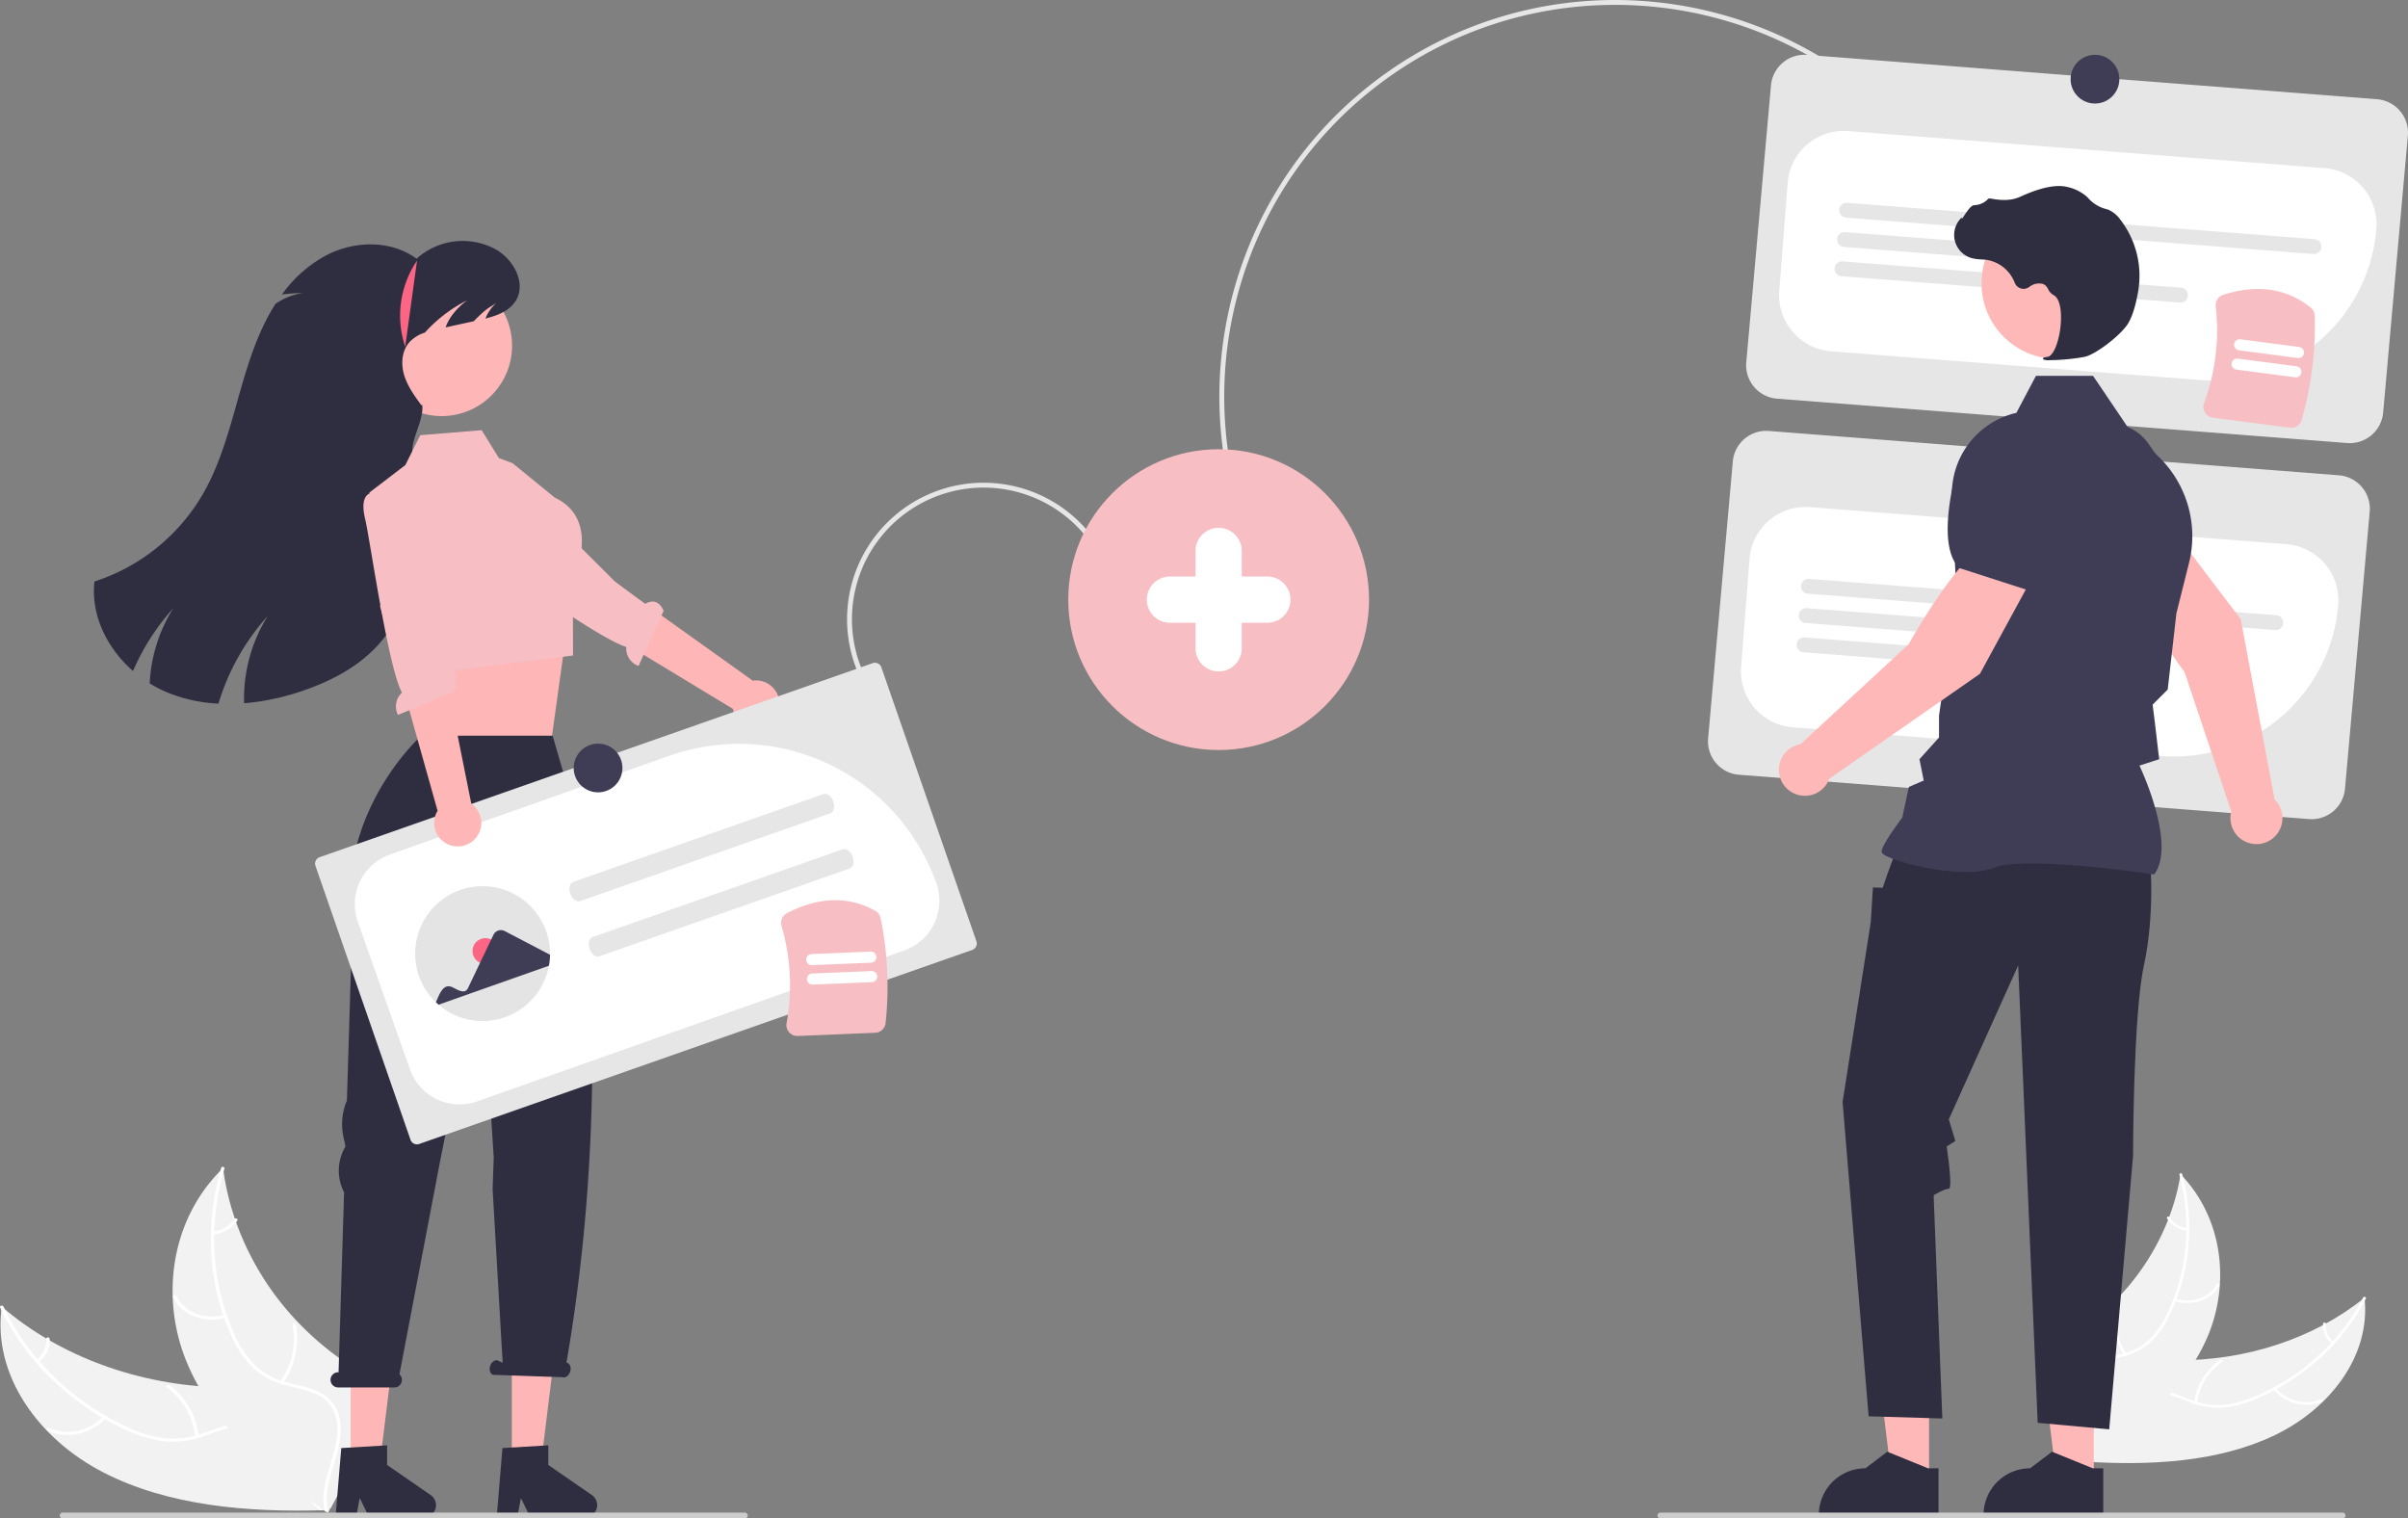 <svg id="baf84d8f-0fd1-4801-b992-6edf2ca418db" data-name="Layer 1" xmlns="http://www.w3.org/2000/svg" width="989.311" height="623.836" viewBox="0 0 989.311 623.836"><rect x="0" y="0" width="989.311" height="623.836" fill="#808080" stroke="none"/><path d="M692.379,157.22c71.22-38.107,161.612-18.129,209.536,49.439l-1.631,1.157c-47.332-66.735-136.619-86.461-206.963-48.833a161.362,161.362,0,0,0-17.272,10.692C603.712,220.983,586.602,321.574,637.908,393.911l-1.631,1.157c-51.944-73.237-34.622-175.08,38.615-227.024A163.743,163.743,0,0,1,692.379,157.22Z" transform="translate(-105.345 -138.082)" fill="#e6e6e6"/><path d="M1069.675,320.104,835.425,301.88a13.774,13.774,0,0,1-12.649-14.784l10.155-113.813a13.774,13.774,0,0,1,14.784-12.65l234.25,18.224a13.774,13.774,0,0,1,12.65,14.784L1084.458,307.454A13.774,13.774,0,0,1,1069.675,320.104Z" transform="translate(-105.345 -138.082)" fill="#e6e6e6"/><path d="M1014.342,294.391q-2.667,0-5.354-.208L857.601,282.406a23.119,23.119,0,0,1-21.257-24.843l3.452-44.375A23.146,23.146,0,0,1,864.64,191.93l195.762,15.229a23.147,23.147,0,0,1,21.257,24.843,67.639,67.639,0,0,1-67.317,62.389Z" transform="translate(-105.345 -138.082)" fill="#fff"/><path d="M1055.718,242.436l-191.906-14.93a3.054,3.054,0,1,1,.474-6.089l191.906,14.93a3.054,3.054,0,1,1-.474,6.089Z" transform="translate(-105.345 -138.082)" fill="#e6e6e6"/><path d="M976.033,248.34l-113.158-8.803a3.054,3.054,0,0,1,.474-6.089L976.507,242.251a3.054,3.054,0,1,1-.474,6.089Z" transform="translate(-105.345 -138.082)" fill="#e6e6e6"/><path d="M1000.96,262.383,861.94,251.567a3.054,3.054,0,1,1,.474-6.089l139.021,10.815a3.054,3.054,0,0,1-.474,6.089Z" transform="translate(-105.345 -138.082)" fill="#e6e6e6"/><path d="M1054,474.604l-234.25-18.224a13.774,13.774,0,0,1-12.649-14.784l10.155-113.813a13.774,13.774,0,0,1,14.784-12.65l234.25,18.224a13.774,13.774,0,0,1,12.65,14.784l-10.155,113.813A13.774,13.774,0,0,1,1054,474.604Z" transform="translate(-105.345 -138.082)" fill="#e6e6e6"/><path d="M998.606,448.889q-2.629,0-5.293-.206L841.926,436.906a23.119,23.119,0,0,1-21.257-24.843l3.452-44.375a23.121,23.121,0,0,1,24.844-21.258L1044.727,361.66a23.12,23.12,0,0,1,21.257,24.843A67.722,67.722,0,0,1,998.606,448.889Z" transform="translate(-105.345 -138.082)" fill="#fff"/><path d="M1040.043,396.936,848.136,382.007a3.054,3.054,0,1,1,.474-6.089l191.906,14.93a3.054,3.054,0,1,1-.474,6.089Z" transform="translate(-105.345 -138.082)" fill="#e6e6e6"/><path d="M960.358,402.84,847.201,394.037a3.054,3.054,0,1,1,.474-6.089L960.832,396.751a3.054,3.054,0,0,1-.474,6.089Z" transform="translate(-105.345 -138.082)" fill="#e6e6e6"/><path d="M985.285,416.883,846.265,406.067a3.054,3.054,0,0,1,.474-6.089l139.021,10.815a3.054,3.054,0,0,1-.474,6.089Z" transform="translate(-105.345 -138.082)" fill="#e6e6e6"/><path d="M458.135,415.139a56.086,56.086,0,1,1,102.625-45.285l-1.83.808a54.085,54.085,0,1,0-98.964,43.669Z" transform="translate(-105.345 -138.082)" fill="#e6e6e6"/><path d="M1039.491,727.921c22.9-10.852,39.958-32.684,37.297-56.678-20.545,16.636-48.515,25.926-77.391,25.704-11.247-.087-23.842-1.231-32.015,5.08-5.085,3.927-7.379,10.162-7.669,16.376-.29,6.214,1.217,12.504,2.715,18.711l-.456,1.471C988.86,740.296,1016.59,738.772,1039.491,727.921Z" transform="translate(-105.345 -138.082)" fill="#f2f2f2"/><path d="M1076.224,671.183c-8.857,17.282-24.213,31.686-43.297,40.117a45.812,45.812,0,0,1-13.206,3.88,29.856,29.856,0,0,1-13.736-1.796c-4.148-1.488-8.236-3.426-12.635-4.016a16.171,16.171,0,0,0-12.219,3.294c-4.065,3.161-6.489,7.535-8.686,11.898-2.439,4.845-4.884,9.918-9.66,13.22-.579.4.227,1.232.805.833,8.31-5.744,9.51-16.132,16.113-23.089a15.539,15.539,0,0,1,12.492-5.222c4.489.331,8.707,2.327,12.894,3.865a32.04,32.04,0,0,0,13.399,2.198,42.982,42.982,0,0,0,13.367-3.399,92.244,92.244,0,0,0,25.291-15.737,86.238,86.238,0,0,0,20.212-25.658c.306-.597-.83-.983-1.134-.39Z" transform="translate(-105.345 -138.082)" fill="#fff"/><path d="M1039.32,708.865a17.932,17.932,0,0,0,20.161,5.125c.667-.28.122-1.257-.545-.976a16.601,16.601,0,0,1-18.746-4.8c-.468-.57-1.335.086-.87.652Z" transform="translate(-105.345 -138.082)" fill="#fff"/><path d="M1007.999,714.38a24.113,24.113,0,0,1,10.37-16.813c.577-.402-.229-1.234-.805-.833a25.072,25.072,0,0,0-10.749,17.518c-.082.67,1.103.794,1.184.128Z" transform="translate(-105.345 -138.082)" fill="#fff"/><path d="M1064.096,689.31a8.152,8.152,0,0,1-3.143-7.287c.092-.668-1.093-.791-1.184-.128a9.127,9.127,0,0,0,3.458,8.067.678.678,0,0,0,.837.09.486.486,0,0,0,.032-.742Z" transform="translate(-105.345 -138.082)" fill="#fff"/><path d="M1001.232,620.513c-.071.414-.141.829-.221,1.247a90.558,90.558,0,0,1-4.472,16.289c-.147.411-.302.824-.462,1.229a98.171,98.171,0,0,1-22.517,33.988A103.186,103.186,0,0,1,960.682,684.036c-6.381,4.516-13.746,8.927-17.785,15.011a16.16,16.16,0,0,0-1.148,1.965l18.194,36.812c.087.069.165.141.252.209l.654,1.494c.253-.153.511-.316.764-.469.147-.088.29-.184.437-.272.097-.061.194-.123.285-.173.032-.02.064-.041.088-.058.092-.05.17-.106.253-.153q2.169-1.366,4.322-2.766c.009-.003.009-.003.014-.014,10.913-7.136,21.177-15.2,29.61-24.503.254-.28.517-.563.762-.859a91.846,91.846,0,0,0,10.029-13.491,78.985,78.985,0,0,0,4.262-8.075,65.191,65.191,0,0,0,5.672-22.691c1.028-15.712-3.633-31.959-15.221-44.537C1001.831,621.145,1001.538,620.831,1001.232,620.513Z" transform="translate(-105.345 -138.082)" fill="#f2f2f2"/><path d="M1000.767,620.764c5.068,19.434,3.322,39.93-5.259,57.37a36.004,36.004,0,0,1-7.261,10.411,24.302,24.302,0,0,1-11.5,5.883c-4.113.974-8.486,1.534-12.178,3.406a12.838,12.838,0,0,0-6.918,9.382c-.903,4.872.242,9.889,1.551,14.775,1.453,5.424,3.058,11.045,1.716,16.421-.162.651,1.004.923,1.166.272,2.333-9.353-3.8-18.81-3.566-28.271.109-4.415,1.718-8.717,5.818-11.164,3.585-2.139,8.094-2.721,12.27-3.674a26.335,26.335,0,0,0,11.52-5.359,33.615,33.615,0,0,0,7.707-10.089,78.617,78.617,0,0,0,8.282-26.983,86.815,86.815,0,0,0-2.236-32.66c-.175-.671-1.287-.386-1.113.281Z" transform="translate(-105.345 -138.082)" fill="#fff"/><path d="M998.645,672.622c7.485,2.345,15.425-.46,18.563-6.523.309-.597-.759-1.132-1.069-.534-2.94,5.679-10.288,8.227-17.284,6.035-.736-.231-.942.793-.21,1.022Z" transform="translate(-105.345 -138.082)" fill="#fff"/><path d="M978.929,694.185a25.601,25.601,0,0,1-3.617-19.851c.16-.652-1.007-.923-1.166-.272a26.647,26.647,0,0,0,3.81,20.654C978.347,695.328,979.318,694.794,978.929,694.185Z" transform="translate(-105.345 -138.082)" fill="#fff"/><path d="M1003.958,642.677a10.059,10.059,0,0,1-7.286-4.486c-.383-.616-1.354-.081-.973.53a11.271,11.271,0,0,0,8.049,4.978c.322.039.623-.075.688-.375a.586.586,0,0,0-.478-.647Z" transform="translate(-105.345 -138.082)" fill="#fff"/><path d="M1039.856,466.548l-13.919-74.096L998.613,356.487l-20.25,13.239c2.861,15.519,24.505,44.491,24.505,44.491l19.184,57.304c-.077.298-.148.599-.199.908a10.687,10.687,0,1,0,18.002-5.881Z" transform="translate(-105.345 -138.082)" fill="#ffb8b8"/><path d="M978.907,377.555l22.925-18.607.044-.098c4.288-9.716-5.232-26.377-13.974-38.642a19.596,19.596,0,0,0-26.223-5.3h0a19.639,19.639,0,0,0-9.131,18.613l1.928,18.562Z" transform="translate(-105.345 -138.082)" fill="#3f3d56"/><polygon points="792.539 608.221 777.285 608.22 770.029 549.384 792.542 549.385 792.539 608.221" fill="#ffb8b8"/><path d="M901.775,741.323l-4.293-0L880.719,734.506l-8.984,6.816h-.001a19.145,19.145,0,0,0-19.144,19.144v.622l49.184.002Z" transform="translate(-105.345 -138.082)" fill="#2f2e41"/><polygon points="860.222 608.221 844.968 608.22 837.712 549.384 860.225 549.385 860.222 608.221" fill="#ffb8b8"/><path d="M969.458,741.323l-4.293-0-16.762-6.817-8.984,6.816h-.001A19.145,19.145,0,0,0,920.273,760.465v.622l49.184.002Z" transform="translate(-105.345 -138.082)" fill="#2f2e41"/><path d="M988.826,492.877s1.781,21.374-2.672,41.857-4.453,78.17-4.453,78.17l-9.796,112.411-29.389-2.672-8.015-187.91-28.498,63.23,2.672,8.906-3.559,2.226s2.668,17.366.887,17.366-6.234,2.672-6.234,2.672l3.562,91.728-30.279-.891L862.365,590.84l11.577-73.917.891-14.249,4.008.165,2.041-5.953,3.748-10.242Z" transform="translate(-105.345 -138.082)" fill="#2f2e41"/><path d="M990.365,497.367l.159-.223c8.477-11.868-4.272-40.386-6.195-44.52l8.099-2.628-1.824-15.503-.864-6.911,6.19-6.19.017-.154,3.562-31.17,5.179-20.703a45.452,45.452,0,0,0-12.901-44.048l-11.972-11.288-14.55-21.529h-23.463l-8.045,15.196A34.199,34.199,0,0,0,907.297,342.612l1.823,39.855-7.138,49.623-.004,8.98-8.033,8.927,1.754,8.77-6.114,2.62-2.7,12.597c-1.117,1.474-8.491,11.306-8.491,13.994,0,.404.298.794.937,1.226,5.025,3.403,32.8,10.34,45.092,5.421,13.094-5.236,65.145,2.619,65.67,2.699Z" transform="translate(-105.345 -138.082)" fill="#3f3d56"/><path d="M786.324,760.728a1.186,1.186,0,0,0,1.183,1.19h280.297a1.19,1.19,0,0,0,0-2.38h-280.29a1.187,1.187,0,0,0-1.19,1.183Z" transform="translate(-105.345 -138.082)" fill="#ccc"/><circle cx="845.159" cy="116.393" r="31.074" fill="#ffb8b8"/><path d="M947.526,286.053a84.516,84.516,0,0,0,14.346-1.375c4.687-1.08,15.027-9.076,17.846-13.799h0c2.094-3.51,3.35-8.938,4.036-12.874a37.779,37.779,0,0,0-7.379-29.811,11.936,11.936,0,0,0-4.926-3.989c-.174-.063-.354-.118-.534-.165a14.727,14.727,0,0,1-7.44-4.342,12.144,12.144,0,0,0-1.25-1.221,18.139,18.139,0,0,0-7.664-3.604c-4.529-1.088-11.006.275-19.253,4.054-4.143,1.899-8.742,1.369-12.286.695a1.154,1.154,0,0,0-1.076.4,8.144,8.144,0,0,1-5.476,2.349c-1.258.088-2.535,1.866-4.074,4.182-.349.526-.757,1.139-1.052,1.514l-.059-.703-.692.804a9.883,9.883,0,0,0,4.876,15.981,19.273,19.273,0,0,0,3.891.517c.795.051,1.617.104,2.407.22a14.9,14.9,0,0,1,11.318,9.38,3.897,3.897,0,0,0,5.928,1.739,6.438,6.438,0,0,1,5.837-1.219,4.274,4.274,0,0,1,1.944,2.093,5.57,5.57,0,0,0,2.176,2.41c3.235,1.564,3.644,8.85,2.654,14.959-.954,5.888-3.03,10.184-5.047,10.445-1.553.201-1.729.317-1.834.595l-.094.249.181.226A6.364,6.364,0,0,0,947.526,286.053Z" transform="translate(-105.345 -138.082)" fill="#2f2e41"/><circle cx="500.674" cy="246.354" r="61.789" fill="#f7bfc3"/><path d="M940.369,375.24,919.987,362.206c-12.979,8.977-30.519,40.603-30.519,40.603l-44.392,41.012A10.681,10.681,0,1,0,856.914,458.015l61.868-43.1Z" transform="translate(-105.345 -138.082)" fill="#ffb8b8"/><path d="M938.426,380.529l13.575-32.58-4.91-18.004a19.641,19.641,0,0,0-15.241-14.055h0a19.595,19.595,0,0,0-22.536,14.418c-3.718,14.596-6.573,33.571.936,41.08l.076.076Z" transform="translate(-105.345 -138.082)" fill="#3f3d56"/><path d="M147.903,743.067c-26.572-13.639-45.851-39.995-41.82-68.161,23.581,20.365,56.184,32.353,90.209,33.17,13.252.318,28.133-.559,37.525,7.18,5.844,4.816,8.313,12.246,8.423,19.578.109,7.332-1.9,14.685-3.897,21.941l.482,1.75C207.085,759.536,174.475,756.705,147.903,743.067Z" transform="translate(-105.345 -138.082)" fill="#f2f2f2"/><path d="M106.749,674.857c9.788,20.69,27.34,38.232,49.507,48.877a53.994,53.994,0,0,0,15.412,5.064,35.188,35.188,0,0,0,16.249-1.602c4.942-1.598,9.83-3.729,15.034-4.259a19.059,19.059,0,0,1,14.272,4.337c4.67,3.875,7.363,9.119,9.788,14.341,2.693,5.798,5.383,11.866,10.886,15.934.667.493-.314,1.443-.98.951-9.575-7.077-10.6-19.359-18.119-27.802-3.509-3.94-8.459-6.872-14.52-6.618-5.301.222-10.344,2.416-15.334,4.071A37.764,37.764,0,0,1,173.076,730.24a50.658,50.658,0,0,1-15.62-4.503,108.722,108.722,0,0,1-29.206-19.483,101.642,101.642,0,0,1-22.852-30.981c-.338-.715,1.015-1.127,1.351-.417Z" transform="translate(-105.345 -138.082)" fill="#fff"/><path d="M148.816,720.625c-5.825,6.644-16.077,8.89-23.941,5.284-.775-.355-.097-1.485.679-1.13a19.566,19.566,0,0,0,22.262-4.955c.573-.654,1.57.151,1.0.801Z" transform="translate(-105.345 -138.082)" fill="#fff"/><path d="M185.507,728.291a28.42,28.42,0,0,0-11.589-20.193c-.665-.495.316-1.445.98-.951a29.55,29.55,0,0,1,12.009,21.038c.072.792-1.329.894-1.4.106Z" transform="translate(-105.345 -138.082)" fill="#fff"/><path d="M120.358,696.664a9.609,9.609,0,0,0,3.975-8.467c-.083-.79,1.317-.891,1.4-.106a10.758,10.758,0,0,1-4.375,9.374.799.799,0,0,1-.99.075.572.572,0,0,1-.01-.876Z" transform="translate(-105.345 -138.082)" fill="#fff"/><path d="M196.983,617.966c.068.491.135.982.213,1.477a106.732,106.732,0,0,0,4.66,19.356c.157.489.326.982.499,1.465a115.707,115.707,0,0,0,25.257,40.879,121.616,121.616,0,0,0,14.768,13.169c7.349,5.558,15.86,11.03,20.39,18.348a19.046,19.046,0,0,1,1.278,2.358l-22.808,42.686c-.105.078-.199.159-.305.237l-.826,1.736c-.292-.189-.59-.392-.882-.581-.17-.109-.335-.228-.505-.337-.112-.076-.223-.152-.33-.215-.037-.025-.074-.051-.101-.072-.106-.062-.197-.131-.292-.189q-2.505-1.69-4.989-3.419c-.011-.004-.011-.004-.016-.017-12.59-8.814-24.38-18.696-33.966-29.971-.288-.339-.587-.682-.865-1.041a108.252,108.252,0,0,1-11.31-16.267,93.092,93.092,0,0,1-4.719-9.671,76.835,76.835,0,0,1-5.835-26.943c-.624-18.548,5.474-37.513,19.594-51.897C196.255,618.688,196.611,618.33,196.983,617.966Z" transform="translate(-105.345 -138.082)" fill="#f2f2f2"/><path d="M197.522,618.279c-6.696,22.704-5.404,46.915,4.053,67.78a42.435,42.435,0,0,0,8.164,12.535,28.643,28.643,0,0,0,13.328,7.36c4.809,1.301,9.939,2.124,14.219,4.467a15.131,15.131,0,0,1,7.8,11.311c.882,5.774-.655,11.641-2.379,17.347-1.915,6.336-4.014,12.897-2.635,19.28.167.773-1.217,1.049-1.384.277-2.399-11.105,5.18-22.017,5.257-33.171.036-5.205-1.698-10.333-6.436-13.368-4.143-2.654-9.433-3.507-14.318-4.786a31.039,31.039,0,0,1-13.371-6.744,39.618,39.618,0,0,1-8.702-12.173,92.66,92.66,0,0,1-8.749-32.096,102.323,102.323,0,0,1,3.854-38.391c.231-.784,1.53-.407,1.301.372Z" transform="translate(-105.345 -138.082)" fill="#fff"/><path d="M198.085,679.448c-8.905,2.483-18.154-1.119-21.624-8.377-.342-.715.937-1.305,1.279-.589,3.251,6.8,11.812,10.075,20.136,7.755.876-.244,1.08.969.209,1.212Z" transform="translate(-105.345 -138.082)" fill="#fff"/><path d="M220.506,705.587a30.174,30.174,0,0,0,5.002-23.25c-.164-.774,1.22-1.05,1.384-.277a31.407,31.407,0,0,1-5.26,24.188c-.485.707-1.608.042-1.126-.661Z" transform="translate(-105.345 -138.082)" fill="#fff"/><path d="M192.944,643.974a11.855,11.855,0,0,0,8.751-5.013c.475-.711,1.598-.045,1.126.661a13.284,13.284,0,0,1-9.668,5.563c-.381.034-.731-.111-.797-.467a.691.691,0,0,1,.588-.744Z" transform="translate(-105.345 -138.082)" fill="#fff"/><polygon points="172.025 265.948 174.027 284.513 172.849 308.857 226.771 302.451 231.838 265.948 225.382 266.011 172.025 265.948" fill="#ffb6b6"/><polygon points="144.057 603.005 155.846 603.005 161.457 557.533 144.057 557.533 144.057 603.005" fill="#ffb6b6"/><path d="M245.554,733.012l18.834-1.124v8.069L282.295,752.324a5.04,5.04,0,0,1-2.864,9.188H257.008l-3.865-7.982-1.509,7.982h-8.454Z" transform="translate(-105.345 -138.082)" fill="#2f2e41"/><polygon points="210.278 603.005 222.067 603.005 227.677 557.533 210.278 557.533 210.278 603.005" fill="#ffb6b6"/><path d="M311.775,733.012l18.834-1.124v8.069l17.906,12.367a5.04,5.04,0,0,1-2.864,9.188H323.229l-3.865-7.982-1.509,7.982H309.4Z" transform="translate(-105.345 -138.082)" fill="#2f2e41"/><path d="M244.315,701.874h.128l2.267-73.936a19.333,19.333,0,0,1,.254-18.27l.325-.588-.842-3.901a24.85,24.85,0,0,1,1.42-14.956l2.115-68.968c-7.557-48.973,28.456-80.911,28.456-80.911h53.947l11.582,39.792c7.657,74.595,6.267,147.286-5.883,217.71l.331.168c1.193.412,1.704,2.064,1.143,3.69s-1.983,2.611-3.176,2.2l-28.49-.991c-1.193-.412-1.704-2.064-1.143-3.69.561-1.627,1.983-2.611,3.176-2.2l1.937.98-4.131-71.345.458-13.032-.945-14.784-4.367-66.499-16.53,81.775-16.884,88.578a3.106,3.106,0,0,1-2.094,5.408H244.315a3.116,3.116,0,1,1,0-6.231Z" transform="translate(-105.345 -138.082)" fill="#2f2e41"/><circle cx="181.441" cy="142.012" r="28.935" fill="#ffb6b6"/><path d="M159.992,413.775a94.208,94.208,0,0,1,16.532-25.79,63.662,63.662,0,0,0-9.667,30.87,48.78,48.78,0,0,0,6.602,3.453A63.262,63.262,0,0,0,195.092,427.168a94.396,94.396,0,0,1,20.269-36.034,63.814,63.814,0,0,0-9.72,35.877,99.921,99.921,0,0,0,24.341-5.217c11.808-4.062,23.271-10.129,31.437-19.565,8.838-10.213,13.194-23.69,14.601-37.126,1.407-13.425.084-26.976-1.249-40.411-.63-6.403,4.702-13.771,4.073-20.174h-.42c-2.803-3.842-5.658-7.778-7.033-12.333-1.365-4.545-1.008-9.909,2.131-13.488a14.655,14.655,0,0,1,6.434-3.989c.231-.294.483-.577.745-.861a59.841,59.841,0,0,1,16.532-12.365c-4.461,3.369-7.442,7.18-8.828,11.116q5.794-1.275,11.588-2.54a55.815,55.815,0,0,1,4.073-3.905c2.068-1.795,2.75-1.931,5.217-3.621a16.643,16.643,0,0,0-4.503,6.424c4.965-1.249,9.93-3.128,12.512-7.4,4.283-7.064-.808-16.595-7.914-20.814a28.316,28.316,0,0,0-32.885,3.621c-10.276-7.568-24.908-7.442-36.339-1.784a53.134,53.134,0,0,0-18.957,16.49,74.143,74.143,0,0,1,8.586-.598,26.332,26.332,0,0,0-11.242,4.45,77.432,77.432,0,0,0-4.073,7.127q-1.212,2.409-2.288,4.881c-4.398,10.014-7.264,20.678-10.234,31.216-3.464,12.281-7.18,24.646-13.666,35.635a80.038,80.038,0,0,1-44.137,35.216C142.599,390.882,149.38,404.464,159.992,413.775Z" transform="translate(-105.345 -138.082)" fill="#2f2e41"/><path d="M315.924,328.38l-5.616-2.109-7.082-11.451-25.225,2.061-6.131,12.278L257.1,340.439l6.459,34.018L273.595,415.779l67.177-8.397-.071-31.106s12.139-24.576-7.47-33.785Z" transform="translate(-105.345 -138.082)" fill="#f7bfc3"/><path d="M419.471,436.28a9.612,9.612,0,0,1-12.991-6.962l-74.902-45.323,13.691-15.796,69.321,49.518a9.664,9.664,0,0,1,4.881,18.563Z" transform="translate(-105.345 -138.082)" fill="#ffb6b6"/><path d="M306.619,362.503s-3.58,3.602,5.402,9.524c7.191,4.741,39.264,28.17,50.633,31.876a7.551,7.551,0,0,0,5.033,7.77l10.294-22.622c-2.228-5.172-5.793-3.974-7.668-2.802l-12.433-9.35-30.53-30.486-18.191,13.441Z" transform="translate(-105.345 -138.082)" fill="#f7bfc3"/><path d="M276.675,245.149a40.295,40.295,0,0,0-4.848,35.414" transform="translate(-105.345 -138.082)" fill="#fd6584"/><path d="M129.876,760.728a1.186,1.186,0,0,0,1.19,1.19h280.29a1.19,1.19,0,1,0,0-2.38h-280.29A1.187,1.187,0,0,0,129.876,760.728Z" transform="translate(-105.345 -138.082)" fill="#ccc"/><path id="a4a87c0b-578c-404f-b0e7-3c25016717c2" data-name="Path 3114" d="M236.666,490.254a2.797,2.797,0,0,0-1.711,3.56l39.05,112.55a2.797,2.797,0,0,0,3.56,1.711L504.786,528.354a2.797,2.797,0,0,0,1.711-3.561L467.447,412.243a2.797,2.797,0,0,0-3.561-1.711Z" transform="translate(-105.345 -138.082)" fill="#e6e6e6"/><path d="M294.179,591.832a21.649,21.649,0,0,1-20.396-14.41l-21.445-60.676a21.612,21.612,0,0,1,13.174-27.578l114.839-40.589a86.06,86.06,0,0,1,109.698,52.403A21.612,21.612,0,0,1,476.875,528.561l-.167-.472.167.472L301.36,590.596A21.534,21.534,0,0,1,294.179,591.832Z" transform="translate(-105.345 -138.082)" fill="#fff"/><path id="e6660b72-17a8-4076-a000-8bf222be7673" data-name="Path 3117" d="M446.469,472.227,343.641,508.305c-1.449.508-3.244-.85-4.011-3.034s-.213-4.366,1.236-4.874l102.828-36.078c1.449-.508,3.244.85,4.011,3.034S447.918,471.72,446.469,472.227Z" transform="translate(-105.345 -138.082)" fill="#e6e6e6"/><path id="f689c0b7-f689-4c10-b0b9-25ad5f15d9dd" data-name="Path 3118" d="M454.422,494.896,351.594,530.974c-1.449.508-3.244-.85-4.011-3.034s-.213-4.366,1.236-4.874l102.828-36.078c1.449-.508,3.244.85,4.011,3.034S455.871,494.388,454.422,494.896Z" transform="translate(-105.345 -138.082)" fill="#e6e6e6"/><path id="f731b694-f804-4551-a9ab-28894637a524" data-name="Path 3124" d="M364.949,583.573" transform="translate(-105.345 -138.082)" fill="#e6e6e6"/><path d="M329.727,520.638a27.578,27.578,0,0,1,1.584,9.697,26.822,26.822,0,0,1-.446,4.502,27.706,27.706,0,0,1-45.329,16.021q-.56-.479-1.091-.989a27.7,27.7,0,1,1,45.282-29.231Z" transform="translate(-105.345 -138.082)" fill="#e4e4e4"/><circle cx="199.419" cy="390.722" r="5.295" fill="#fd6584"/><path d="M284.445,549.869c1.359-3.155,2.966-7.968,6.688-6.216,1.839.797,5.132,3.219,6.469.402l10.47-21.916a3.41,3.41,0,0,1,4.627-1.543l18.613,9.738a26.83,26.83,0,0,1-.446,4.502l-45.329,16.021Z" transform="translate(-105.345 -138.082)" fill="#3f3d56"/><path d="M289.848,485.147a9.612,9.612,0,0,1-4.725-13.961L261.428,386.906l20.79-2.172,16.755,83.527a9.664,9.664,0,0,1-9.125,16.886Z" transform="translate(-105.345 -138.082)" fill="#ffb6b6"/><path d="M257.922,340.642s-5.075.182-2.566,10.644c2.008,8.376,9.383,60.917,15.149,71.393a7.551,7.551,0,0,0-1.637,9.112l22.977-9.477c1.908-5.298.431-10.108-1.74-10.534l-2.684-15.323L283.464,345.053l-21.877-4.608Z" transform="translate(-105.345 -138.082)" fill="#f7bfc3"/><path d="M464.902,562.391l-31.776,1.316a4.501,4.501,0,0,1-3.602-1.555,4.408,4.408,0,0,1-1.017-3.707,86.535,86.535,0,0,0-2.075-39.953,4.471,4.471,0,0,1,2.208-5.227c13.015-6.762,25.211-7.105,36.246-1.02a4.527,4.527,0,0,1,2.272,3.06,141.552,141.552,0,0,1,2.042,43.032A4.491,4.491,0,0,1,464.902,562.391Z" transform="translate(-105.345 -138.082)" fill="#f7bfc3"/><path d="M463.557,541.593l-24.297,1.006a2.281,2.281,0,1,1-.189-4.558l24.297-1.006a2.281,2.281,0,1,1,.189,4.558Z" transform="translate(-105.345 -138.082)" fill="#fff"/><path d="M463.226,533.6l-24.297,1.006a2.281,2.281,0,0,1-.189-4.558l24.297-1.006a2.281,2.281,0,0,1,.189,4.558Z" transform="translate(-105.345 -138.082)" fill="#fff"/><path d="M1046.059,313.818l-31.534-4.136a4.501,4.501,0,0,1-3.283-2.148,4.408,4.408,0,0,1-.368-3.826,86.535,86.535,0,0,0,4.786-39.719,4.471,4.471,0,0,1,3.069-4.772c13.98-4.437,26.055-2.69,35.886,5.191a4.527,4.527,0,0,1,1.715,3.403,141.552,141.552,0,0,1-5.345,42.748A4.491,4.491,0,0,1,1046.059,313.818Z" transform="translate(-105.345 -138.082)" fill="#f7bfc3"/><path d="M1048.29,293.097l-24.111-3.162a2.281,2.281,0,1,1,.593-4.523l24.111,3.162a2.281,2.281,0,1,1-.593,4.523Z" transform="translate(-105.345 -138.082)" fill="#fff"/><path d="M1049.33,285.165l-24.111-3.162a2.281,2.281,0,1,1,.593-4.523l24.111,3.162a2.281,2.281,0,1,1-.593,4.523Z" transform="translate(-105.345 -138.082)" fill="#fff"/><path d="M626.019,374.936h-10.5v-10.5a9.5,9.5,0,0,0-19,0v10.5h-10.5a9.5,9.5,0,0,0,0,19h10.5v10.5a9.5,9.5,0,0,0,19,0v-10.5h10.5a9.5,9.5,0,0,0,0-19Z" transform="translate(-105.345 -138.082)" fill="#fff"/><circle cx="860.709" cy="32.523" r="10.011" fill="#3f3d56"/><circle cx="245.709" cy="315.523" r="10.011" fill="#3f3d56"/></svg>